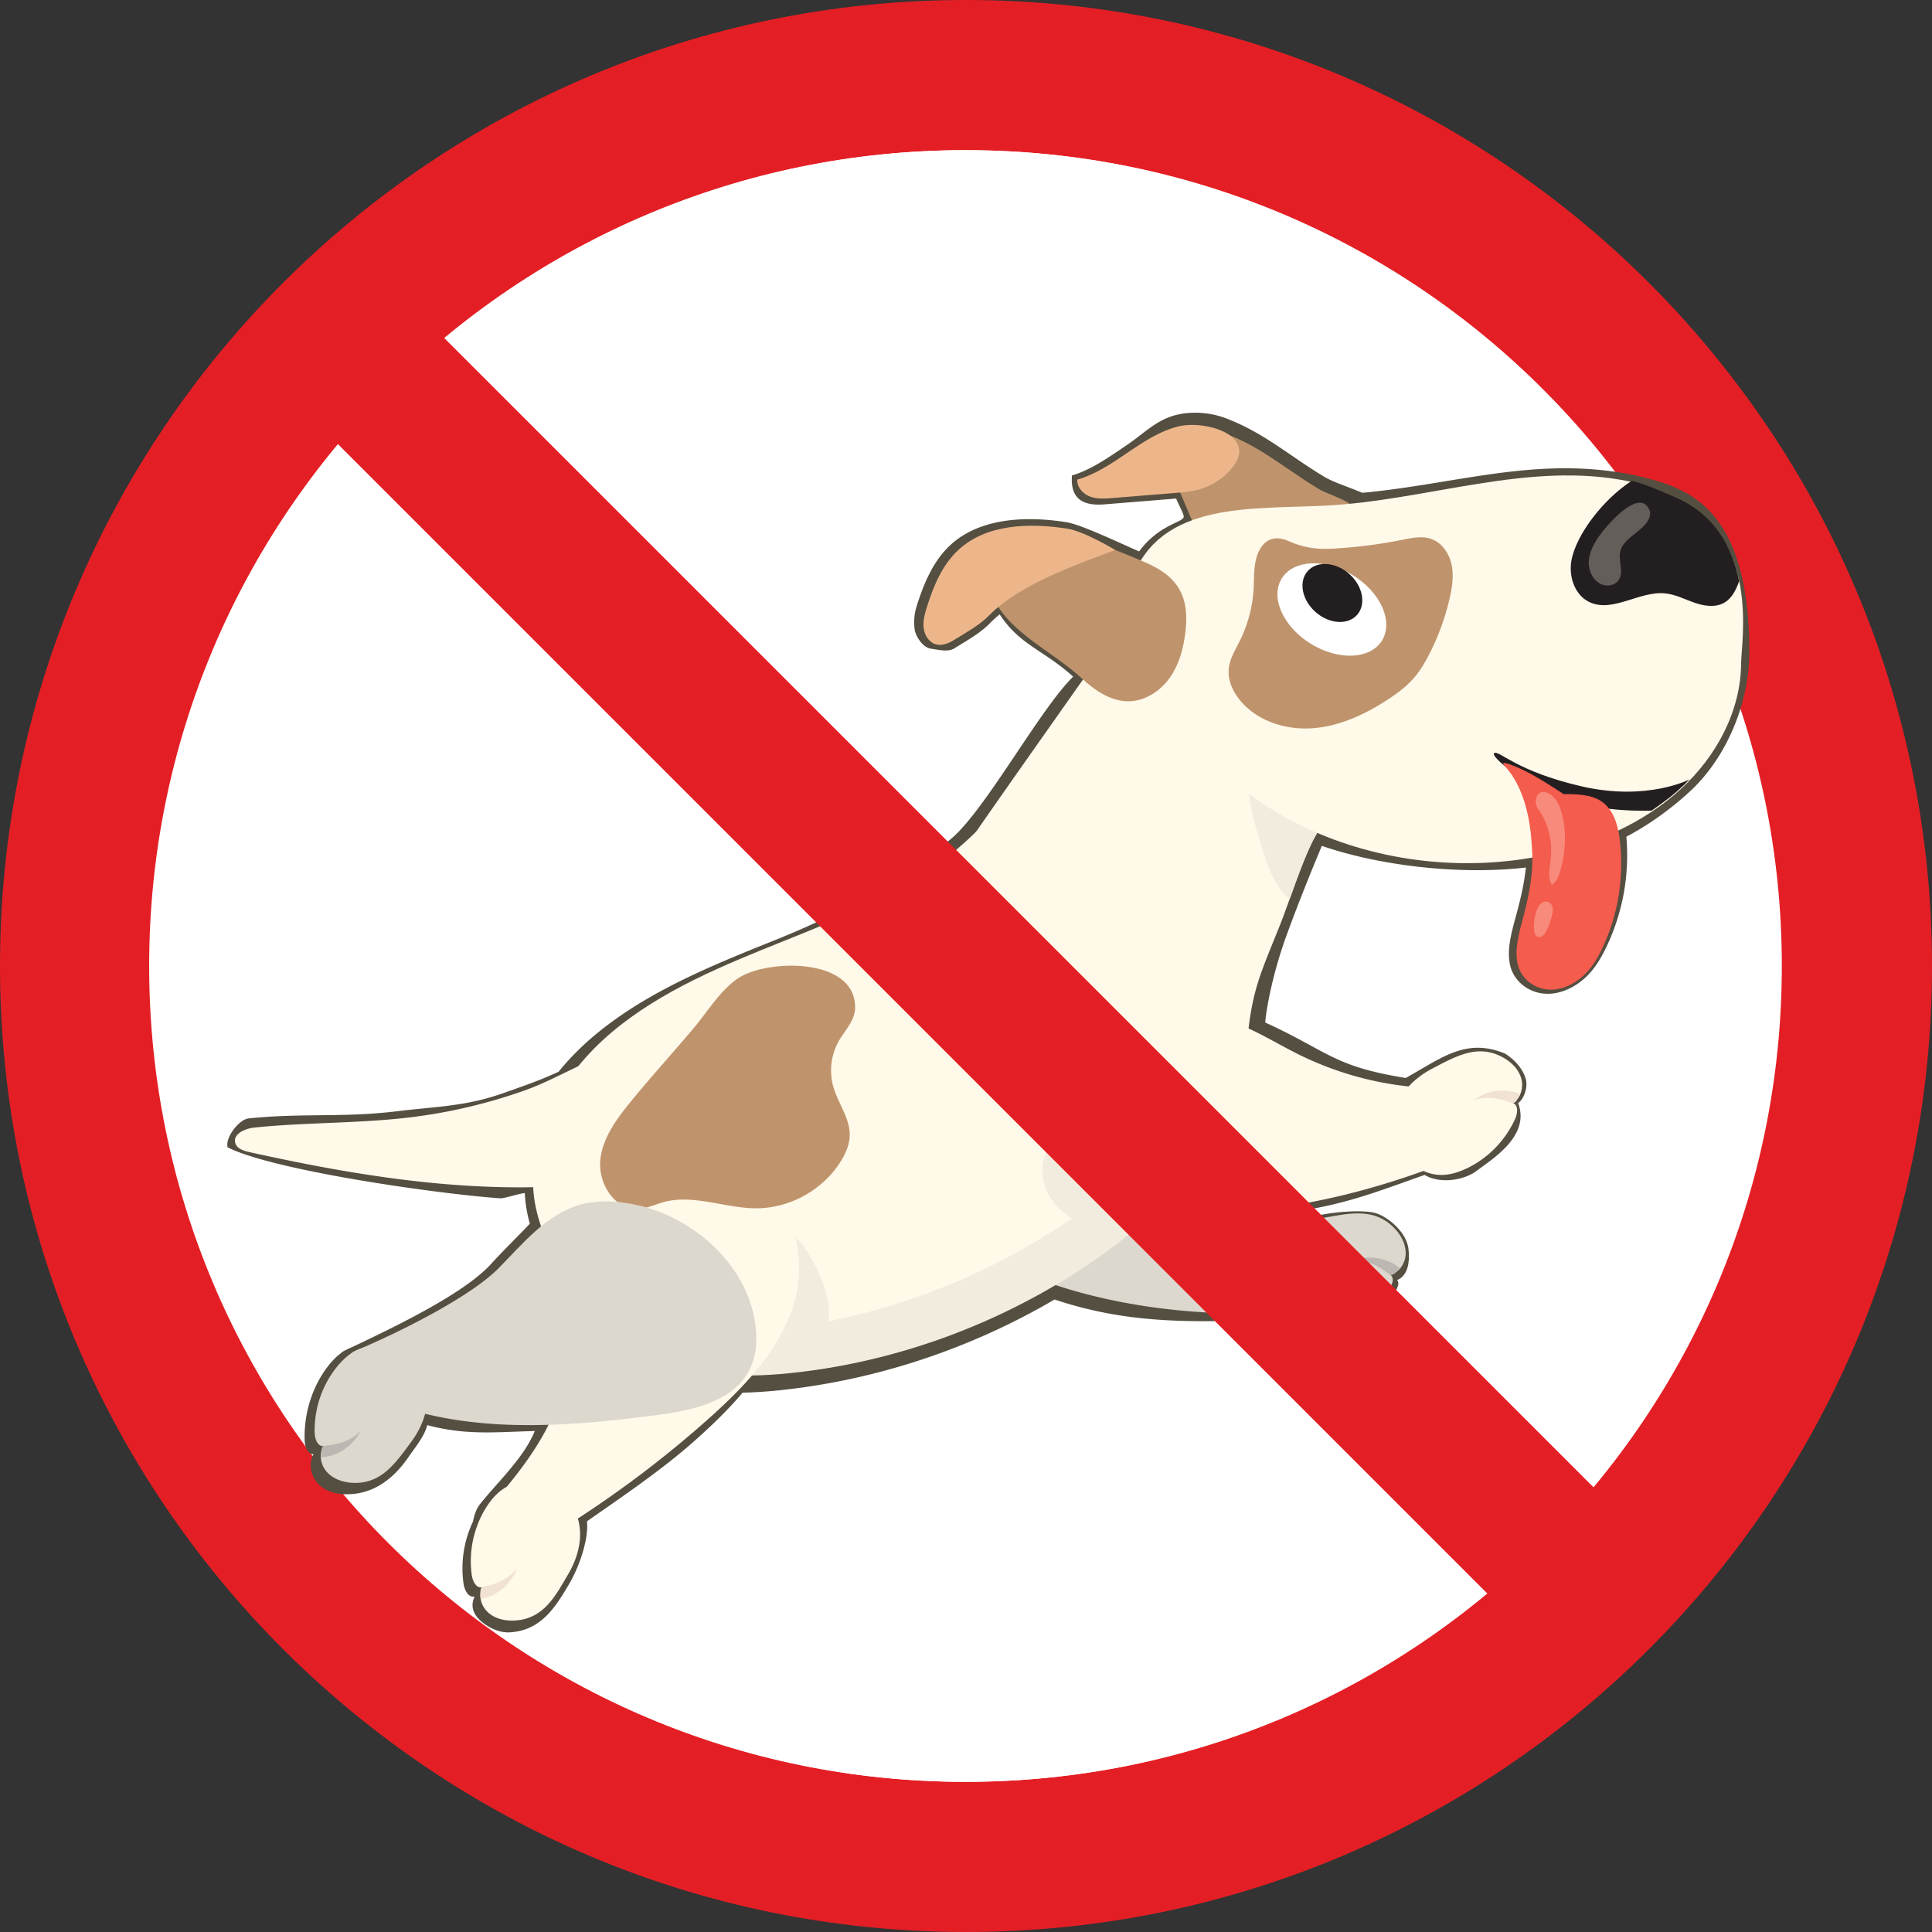 <svg xmlns="http://www.w3.org/2000/svg" width="240" height="240" fill="none"><rect width="100%" height="100%" fill="#333333" stroke="none"/><path fill="#E31F25" fill-rule="evenodd" d="M120 240c66.274 0 120-53.726 120-120S186.274 0 120 0 0 53.726 0 120s53.726 120 120 120" clip-rule="evenodd"/><path fill="#fff" fill-rule="evenodd" d="M119.873 221.344c55.971 0 101.344-45.374 101.344-101.344S175.844 18.656 119.873 18.656 18.529 64.03 18.529 120s45.373 101.344 101.344 101.344" clip-rule="evenodd"/><path fill="#fff" fill-rule="evenodd" d="M120 221.344c55.971 0 101.344-45.374 101.344-101.344S175.971 18.656 120 18.656 18.656 64.03 18.656 120 64.03 221.344 120 221.344" clip-rule="evenodd"/><path fill="#fff" fill-rule="evenodd" d="m42.134 62.5 20.239-20.239L197.611 177.5l-20.239 20.239z" clip-rule="evenodd"/><path fill="#fff" fill-rule="evenodd" d="M42.262 62.5 62.5 42.261 197.739 177.5 177.5 197.739z" clip-rule="evenodd"/><path fill="#544F41" d="M145.981 51.58c-2.398.642-3.896 2.28-5.952 3.673s-4.478 3.127-6.866 3.807c-.251 3.231 1.753 3.779 4.085 3.59l8.053-.652q.4-.032.799-.068c.544 1.284 1.101 2.122.906 2.4-.461.658-3.122.978-5.502 4.169-2.281-.983-7.174-3.337-9.031-3.63-4.998-.787-10.777-.568-14.469 2.89-2.099 1.966-3.275 4.795-4.133 7.54a6.65 6.65 0 0 0-.258 2.827c.125.942.976 2.202 1.898 2.433 1.017.151 2.258.469 3.007.002 1.552-.969 3.199-1.858 4.48-3.164a16 16 0 0 1 1.186-1.084c2.492 3.844 5.536 4.466 9.126 7.745-4.133 4.049-10.891 16.527-15.109 20.094-6.467 5.468-14.096 9.493-21.984 12.655-7.888 3.164-15.944 6.418-22.43 11.868a33.5 33.5 0 0 0-4.398 4.458c-2.285 1.071-4.346 1.765-6.69 2.6-4.82 1.717-8.3 1.695-13.379 2.311-6.727.815-11.692.199-18.432.89-1.22.126-2.945 2.413-2.61 3.593 5.722 2.906 26.484 5.838 33.94 6.335.435-.002 2.53-.645 2.97-.656q.038.713.134 1.422c.111.81.28 1.605.495 2.387-1.191 1.265-3.65 3.705-4.8 4.981-3.208 3.554-11.313 7.534-17.412 10.408a5 5 0 0 0-.654.305c-.288.133-.483.262-.604.392-.716.53-1.333 1.223-1.868 1.97-1.78 2.483-2.73 5.66-2.637 8.81.024.803.382 1.855 1.113 1.748-.624 1.054-.38 2.539.379 3.481.76.943 1.928 1.397 3.077 1.487 3.664.285 6.38-1.754 8.302-4.557.809-1.179 2.025-2.621 2.362-4.004 4.85 1.278 8.334.868 13.36.731-1.345 3.296-4.525 6.238-6.763 9.029-.558.695-.753 1.435-.915 2.218a13.57 13.57 0 0 0-1.172 7.729c.115.786.614 1.775 1.383 1.581-.55 1.109-.214 2.16.704 2.993.918.831 2.306 1.514 3.545 1.463 3.95-.164 5.785-3.108 7.528-6.091 1.147-1.962 2.41-5.406 2.169-7.703 4.46-3.128 9.312-6.39 13.38-10.013 2.083-1.855 4.143-3.825 5.952-5.965a60 60 0 0 0 4.991-.346c11.819-1.289 23.439-5.181 33.764-11.235 9.558 3.21 18.035 2.838 28.131 2.438.414-.208 1.558.881 3.182 1.335.993.277 3.073-.041 4.434-.244 3.296-.494 7.872-4.894 6.799-5.941 1.788-.703 1.475-3.372 1.413-3.894-.235-1.969-2.352-3.842-3.962-4.386-1.739-.609-7.533-.111-9.62 1.033-.763.418-1.679-.576-2.455-1.033 7.136-.745 11.276-2.371 18.044-4.782 2.096 1.245 5.208.534 6.518-.553 2.284-1.664 6.587-4.435 5.098-8.379.607-.355 1.283-1.834.946-3.015-.334-1.173-1.313-2.339-2.552-3.114-4.893-2.049-7.95.59-12.357 3.018-9.025-1.441-9.661-3.341-17.443-6.884.04-1.057.756-5.685 2.678-10.933 1.69-4.615 3.506-9.024 4.616-11.652q-.27.26-.581.526c7.332 2.6 17.515 3.753 25.663 2.799-.197 1.855-.617 3.735-1.121 5.604-.609 2.261-1.344 4.607-.801 6.695.544 2.086 2.829 3.817 5.655 3.292 1.487-.276 2.876-1.13 3.89-2.146s1.696-2.187 2.267-3.354c2.25-4.602 2.976-9.396 2.59-13.919 2.833-1.499 5.429-3.371 7.82-5.556 4.755-4.349 7.425-11.202 7.462-17.31 0-19.142-8.71-20.648-14.114-22.012-12.08-2.53-21.963 1.036-33.969 2.16-1.887-.796-3.515-1.277-4.708-1.984-2.303-1.365-4.487-3-6.753-4.448-1.583-1.011-3.258-1.943-4.961-2.614-2.209-.982-4.795-1.139-6.829-.594"/><path fill="#FFF9E9" d="M142.448 73.081c-6.199 9.008-16.364 23.215-22.563 32.224-1.842 2.676.241.254-.344 3.466-.409 2.256-.148 4.602.319 6.874.41 1.996.994 3.994 2.092 5.737 1.226 1.945 3.027 3.473 4.856 4.888 5.058 3.907 10.897 7.321 17.225 7.64.758.037 10.681-2.299 10.744-3.039.67-7.753 1.507-9.175 4.217-15.935 1.236-3.089 2.82-8.328 4.47-11.218a54 54 0 0 0 5.219-12.635c.886-3.263 1.469-6.677.997-10.061-1.085-7.785-10.755-21.724-19.713-16.103-3.221 2.02-5.408 5.095-7.519 8.162"/><path fill="#F2ECDF" d="M155.079 95.198c.06-.666.191-1.38.674-1.839.307-.29.718-.44 1.128-.533 2.212-.502 4.544.552 6.153 2.149.99.983 2.204 2.44 2.865 3.989a54 54 0 0 1-2.417 4.777c-1.142 1.998-2.25 5.115-3.234 7.871a2 2 0 0 1-.284-.204c-1.612-1.34-2.341-3.44-2.983-5.435-1.127-3.495-2.225-7.116-1.902-10.775"/><path fill="#DDD8CE" d="M173.305 152.667c.782.845 1.351 1.949 1.314 3.099-.038 1.15-.793 2.311-1.91 2.589.599.429.201 1.377-.286 1.931a12.6 12.6 0 0 1-7.451 4.092c-1.091.169-2.223.192-3.285-.11-2.986-.851-4.782-4.377-4.048-7.395.802-3.307 3.75-5.045 6.876-5.601 3.16-.561 6.296-1.302 8.79 1.395"/><path fill="#BCB8B1" d="M168.07 156.606c1.935-.744 4.284-.386 5.855.966.021.016-.638.601-.718.651-.297.182-.401.216-.665.031-.452-.317-.88-.647-1.37-.909-.946-.511-2.018-.832-3.102-.739"/><path fill="#DDD8CE" d="M142.998 138.772c2.235 1.782 4.099 3.978 6.168 5.95a40.5 40.5 0 0 0 14.477 8.859c1.009.354 2.048.675 2.929 1.281s1.597 1.563 1.613 2.631c.01.744-.316 1.454-.727 2.071a7.5 7.5 0 0 1-3.362 2.757c-1.505.62-3.164.728-4.788.792-10.866.431-21.931-.796-32.013-4.875-2.518-1.018-5.034-2.259-6.852-4.277s-2.817-4.969-1.889-7.521c.572-1.572 1.79-2.824 3.111-3.851 3.662-2.849 7.946-3.542 12.002-5.498 1.331-.642 2.292-1.39 3.843-1.147 1.992.314 3.943 1.596 5.488 2.828"/><path fill="#BF946D" d="M157.46 56.55c-3.387-2.163-7.219-3.947-10.798-3.342-.69.117-1.402.354-1.793.956-.672 1.034-.137 2.598.407 3.882q1.395 3.29 2.788 6.58c.262.62.535 1.256.98 1.749.575.639 1.365.96 2.13 1.141 1.785.424 3.567.223 5.292-.06 4.265-.698 8.502-1.835 12.413-3.566-.669-1.663-3.671-2.327-5.034-3.135-2.177-1.29-4.243-2.837-6.385-4.205"/><path fill="#FFF9E9" d="M154.793 121.023c.348 3.742.496 7.55-.262 11.283-1.807 8.889-8.546 16.35-16.046 22.014-11.598 8.758-25.666 14.352-40.04 15.92-7.13.779-14.748.463-20.531-3.32-3.36-2.198-5.853-5.414-7.898-8.802-1.73-2.867-3.201-5.951-3.659-9.284-1.048-7.631 3.475-15.428 9.673-20.636 6.2-5.209 13.9-8.32 21.44-11.343 7.539-3.023 15.237-6.148 21.418-11.374 4.101-3.468 7.385-7.74 11.315-11.389 2.54-2.358 7.713-6.92 11.52-6.461 3.223.39 4.803 4.743 6.034 7.171 4.118 8.105 6.187 17.143 7.036 26.221"/><path fill="#F2ECDF" d="M75.45 161.887c5.783 3.784 13.4 4.099 20.53 3.321 14.374-1.569 28.445-7.164 40.04-15.921 7.503-5.665 19.412-20.423 18.651-16.689-1.806 8.889-8.543 16.349-16.046 22.014-11.595 8.756-25.664 14.35-40.04 15.92-7.13.778-14.747.463-20.53-3.32-3.36-2.198-5.965-7.523-2.606-5.325"/><path fill="#FFF9E9" d="M186.805 131.416c.997.575 1.868 1.459 2.174 2.568.307 1.11-.066 2.442-1.049 3.039.699.231.602 1.256.301 1.93a12.6 12.6 0 0 1-5.894 6.126c-.991.486-2.064.845-3.168.873-3.105.077-5.868-2.755-6.069-5.853-.218-3.397 2.08-5.935 4.897-7.395 2.849-1.477 5.623-3.12 8.808-1.288"/><path fill="#F2E2D3" d="M182.98 136.736c1.624-1.286 3.975-1.645 5.876-.822.026.01-.429.764-.492.837-.228.261-.319.326-.624.227-.526-.168-1.034-.355-1.579-.461-1.055-.205-2.174-.194-3.181.219"/><path fill="#FFF9E9" d="M162.325 102.877c8.993 4.214 19.671 5.433 29.504 3.369 6.339-1.331 12.385-4.039 16.93-8.195s7.493-9.813 7.528-15.651c.017-2.775 2.449-16.03-8.338-20.546-1.797-.753-3.589-1.636-5.546-2.046-12.414-2.6-25.056 2.36-37.756 3.005-9.233.469-20.442-.548-24.014 9.048-2.68 7.2 4.14 16.933 9.199 22.141 3.508 3.613 7.757 6.654 12.493 8.875"/><path fill="#231F20" d="M207.843 61.66c-1.672-.691-3.341-1.496-5.14-1.928-3.504 2.241-6.941 6.69-7.501 9.941-.334 1.941.398 4.188 2.155 5.078 2.904 1.47 6.268-1.37 9.507-1.04 1.275.13 2.44.749 3.651 1.169 1.211.419 2.621.623 3.722-.034.939-.56 1.444-1.62 1.808-2.653-.812-4.113-2.951-8.362-8.202-10.533"/><path fill="#BF946D" d="M128.657 65.586c-.704-.093-1.458-.153-2.088.17-1.425.734-4.173 5.478-3.744 7.02 1.506 5.406 7.401 7.684 11.537 11.475 1.63 1.497 3.601 2.873 5.814 2.865 2.093-.007 4.038-1.31 5.218-3.04 1.181-1.73 1.688-3.835 1.9-5.92.428-4.266-1.149-6.618-4.932-8.25-4.402-1.9-8.921-3.687-13.705-4.32M156.251 68.782c-.542 1.35-.438 2.859-.518 4.314a16.7 16.7 0 0 1-1.704 6.48c-.563 1.133-1.271 2.247-1.391 3.506-.135 1.38.47 2.747 1.336 3.83 2.107 2.638 5.697 3.796 9.066 3.554 3.368-.24 6.538-1.719 9.363-3.568 1.18-.772 2.325-1.623 3.248-2.689.757-.875 1.351-1.88 1.88-2.91a30 30 0 0 0 2.544-6.949c.32-1.387.54-2.837.241-4.23-.3-1.392-1.211-2.724-2.558-3.183-1.132-.386-2.367-.118-3.539.116a61 61 0 0 1-8.668 1.102c-2.045.111-3.646-.129-5.496-.947-1.595-.705-3.037-.337-3.804 1.574"/><path fill="#fff" d="M171.673 79.575c-1.455 2.345-5.419 2.519-8.857.387-3.438-2.13-5.044-5.76-3.591-8.106 1.454-2.345 5.42-2.518 8.857-.387 3.438 2.132 5.045 5.76 3.591 8.106"/><path fill="#231F20" d="M167.609 71.295c1.696 1.501 2.132 3.777.976 5.084s-3.47 1.15-5.166-.351c-1.695-1.502-2.132-3.778-.975-5.085s3.47-1.15 5.165.352"/><path fill="#635E5A" d="M200.677 72.448c.166-.107.31-.246.42-.413.642-.973-.063-2.285.154-3.43.329-1.738 2.527-2.399 3.449-3.909.242-.396.39-.897.208-1.325-.539-1.27-1.613-1.074-2.721-.353-1.497.972-3.058 2.9-3.454 3.455-.703.988-1.323 2.101-1.373 3.313s.62 2.522 1.782 2.867c.51.152 1.097.08 1.535-.205"/><path fill="#231F20" d="M209.853 96.836s-5.246 2.719-13.37.85c-8.124-1.87-10.239-4.499-10.86-4.139s3.704 3.914 8.596 5.682c4.893 1.767 10.967 1.465 10.967 1.465s1.542-1.088 2.278-1.675c1.536-1.225 2.389-2.183 2.389-2.183"/><path fill="#F45C4D" d="M190.324 105.67c.182 2.636-.344 5.389-1.061 8.114-.539 2.053-1.189 4.184-.708 6.079s2.504 3.467 5.005 2.991c1.317-.25 2.546-1.027 3.444-1.95.898-.922 1.501-1.986 2.007-3.046 2.049-4.3 2.671-8.785 2.261-12.996-.229-2.349-.854-4.993-3.391-5.829-1.463-.482-3.639-.374-3.639-.374s-2.481-1.674-4.162-2.567c-1.215-.646-4.104-1.951-3.174-.952 3.208 3.447 3.323 9.151 3.418 10.53"/><path fill="#F78A7A" d="M192.78 109.922c.591-.404.837-1.034 1.006-1.612.608-2.076.768-4.167.469-6.138-.172-1.13-.642-2.994-1.836-3.596-.513-.259-.902-.238-1.171-.063-.555.36-.603 1.377-.192 1.954 1.268 1.783 1.822 3.975 1.579 6.244-.12 1.107-.413 2.306.145 3.211M191.575 116.293c.21-.136.365-.367.473-.573a8.2 8.2 0 0 0 .832-2.438c.167-1.003-.649-1.579-1.333-1.135-.236.153-.456.429-.615.851-.344.917-.457 1.856-.331 2.734.048.337.239.728.669.676a.7.7 0 0 0 .305-.115"/><path fill="#FFF9E9" d="M51.001 138.796c-6.43.779-12.94.611-19.383 1.272-1.166.119-2.711.79-2.392 1.918.198.704 1.034.974 1.75 1.131 11.178 2.476 22.546 4.428 33.996 4.376 6.998-.032 14.688-1.153 19.33-6.392 5.801-6.547-1.362-12.312-8.186-10.331-3.737 1.085-7.184 3.349-10.866 4.661a66.3 66.3 0 0 1-14.249 3.365"/><path fill="#F2ECDF" d="M133.975 151.791c-1.367-.651-2.64-1.641-3.492-3.002-.851-1.363-1.238-3.121-.841-4.687.571-2.243 2.677-3.691 4.782-3.769 2.106-.077 4.161 1.004 5.83 2.484 2.239 1.99 4.028 5.747 1.958 8.601-1.697 2.339-6.098 1.391-8.237.373"/><path fill="#FFF9E9" d="M153.731 127.181c2.664 1.035 5.099 2.575 7.662 3.841a40.5 40.5 0 0 0 16.458 4.145c1.068.038 2.155.036 3.177.351s1.991 1.015 2.324 2.031c.23.708.132 1.481-.077 2.194a7.5 7.5 0 0 1-2.388 3.634c-1.252 1.038-2.803 1.636-4.335 2.181-10.244 3.649-21.172 5.772-32.011 4.882-2.706-.222-5.478-.657-7.817-2.041-2.337-1.384-5.978-5.918-5.851-8.632.079-1.671 2.677-1.214 3.63-2.587 2.65-3.812 6.533-5.75 9.82-8.823 1.081-1.01 1.775-2.011 3.327-2.241 1.997-.296 4.241.347 6.081 1.065"/><path fill="#F2ECDF" d="M101.956 158.683c1.131 2.638 1.592 5.94-.194 8.188a5.07 5.07 0 0 1-3.631 1.88 5.07 5.07 0 0 1-3.82-1.457c-1.58-1.581-1.924-4.012-1.855-6.246a23 23 0 0 1 .558-4.387c.273-1.2.68-2.442 1.605-3.254 3.4-2.986 6.335 2.941 7.337 5.276"/><path fill="#FFF9E9" d="M98.73 161.585c-1.672 5.919-6.15 10.596-10.745 14.687a135 135 0 0 1-19.656 14.537c-1.934 1.175-4.571 2.259-6.277.771-1.097-.96-1.256-2.667-.787-4.048.466-1.38 1.436-2.522 2.35-3.661 3.563-4.442 6.64-9.622 6.902-15.31.158-3.417-.501-10.443-2.577-14.369-1.597-3.025 1.751-2.967 4.065-5.486 2.825-3.076 7.313-3.325 11.215-3.217 2.783.077 6.148-.303 8.877.256 6.448 1.321 8.178 10.477 6.633 15.84"/><path fill="#BF946D" d="M106.222 125.265c-.04 1.516-1.241 2.704-2 4.016a7.46 7.46 0 0 0-.707 5.711c.594 2.085 2.11 3.955 2.038 6.122-.037 1.108-.497 2.161-1.08 3.105-2.196 3.564-6.303 5.866-10.487 5.88-3.887.014-7.806-1.79-11.557-.768-1.066.291-2.09.806-3.194.852-2.92.117-4.99-3.249-4.657-6.156.33-2.906 2.263-5.339 4.12-7.598 2.472-3.007 5.099-5.877 7.594-8.861 1.677-2.006 3.157-4.5 5.342-6.009 3.55-2.45 14.761-2.697 14.588 3.706"/><path fill="#DDD8CE" d="M82.096 175.717c-10.553 1.399-21.489 2.361-31.673-.739-1.61-.49-3.39-1.277-3.888-2.885-.77-2.489-4.734-3.292-2.336-4.31 6.186-2.622 14.41-6.859 17.734-10.237 3.047-3.097 5.975-6.726 10.157-7.897 2.042-.571 4.219-.49 6.302-.106 7.742 1.421 14.779 7.75 15.51 15.586.71 7.605-5.472 9.748-11.806 10.588"/><path fill="#EDB68A" d="M146.223 53.01c-2.267.608-4.262 1.939-6.206 3.256-1.945 1.318-3.927 2.664-6.184 3.307-.073.944.701 1.788 1.59 2.114.889.327 1.869.254 2.813.178l7.615-.617c1.059-.086 2.128-.174 3.15-.465a8.16 8.16 0 0 0 3.516-2.065c4.482-4.478-2.734-6.661-6.294-5.708"/><path fill="#FFF9E9" d="M63.845 201.312c-1.15.048-2.358-.236-3.212-1.008-.852-.774-1.246-2.101-.735-3.131-.715.179-1.179-.74-1.285-1.47a12.6 12.6 0 0 1 1.709-8.327c.578-.942 1.294-1.818 2.213-2.431 2.581-1.723 6.431-.807 8.254 1.707 2.001 2.753 1.414 6.126-.187 8.866-1.62 2.771-3.087 5.641-6.757 5.794"/><path fill="#F2E2D3" d="M64.235 194.772c-.685 1.956-2.48 3.514-4.529 3.835-.024.003-.044-.876-.03-.97.054-.344.095-.446.408-.528.534-.139 1.062-.25 1.58-.453 1.001-.391 1.941-.998 2.571-1.884"/><path fill="#EDB68A" d="M132.608 65.678c-4.727-.745-10.1-.6-13.591 2.67-1.985 1.86-3.066 4.474-3.877 7.07-.267.857-.513 1.753-.395 2.643.119.89.692 1.78 1.564 1.998.811.203 1.643-.202 2.351-.645 1.467-.915 3.025-1.755 4.236-2.99 3.934-4.013 11.658-6.569 15.629-8.107 0 0-3.801-2.306-5.917-2.64"/><path fill="#DDD8CE" d="M43.66 184.193c-1.149-.082-2.318-.499-3.077-1.364-.76-.864-1.004-2.226-.38-3.193-.73.099-1.088-.866-1.112-1.603a12.6 12.6 0 0 1 2.637-8.083c.679-.87 1.49-1.661 2.47-2.167 2.762-1.422 6.484-.078 8.013 2.624 1.676 2.963.715 6.247-1.185 8.789-1.922 2.572-3.703 5.259-7.366 4.997"/><path fill="#BCB8B1" d="M44.785 177.739c-.902 1.866-2.86 3.212-4.932 3.301-.026 0 .053-.875.08-.968.09-.335.144-.432.463-.478.545-.077 1.084-.13 1.62-.272 1.04-.276 2.04-.773 2.769-1.583"/><path fill="#E31F25" fill-rule="evenodd" d="m33.092 46.283 160.625 160.625 13.192-13.192L46.284 33.092z" clip-rule="evenodd"/></svg>